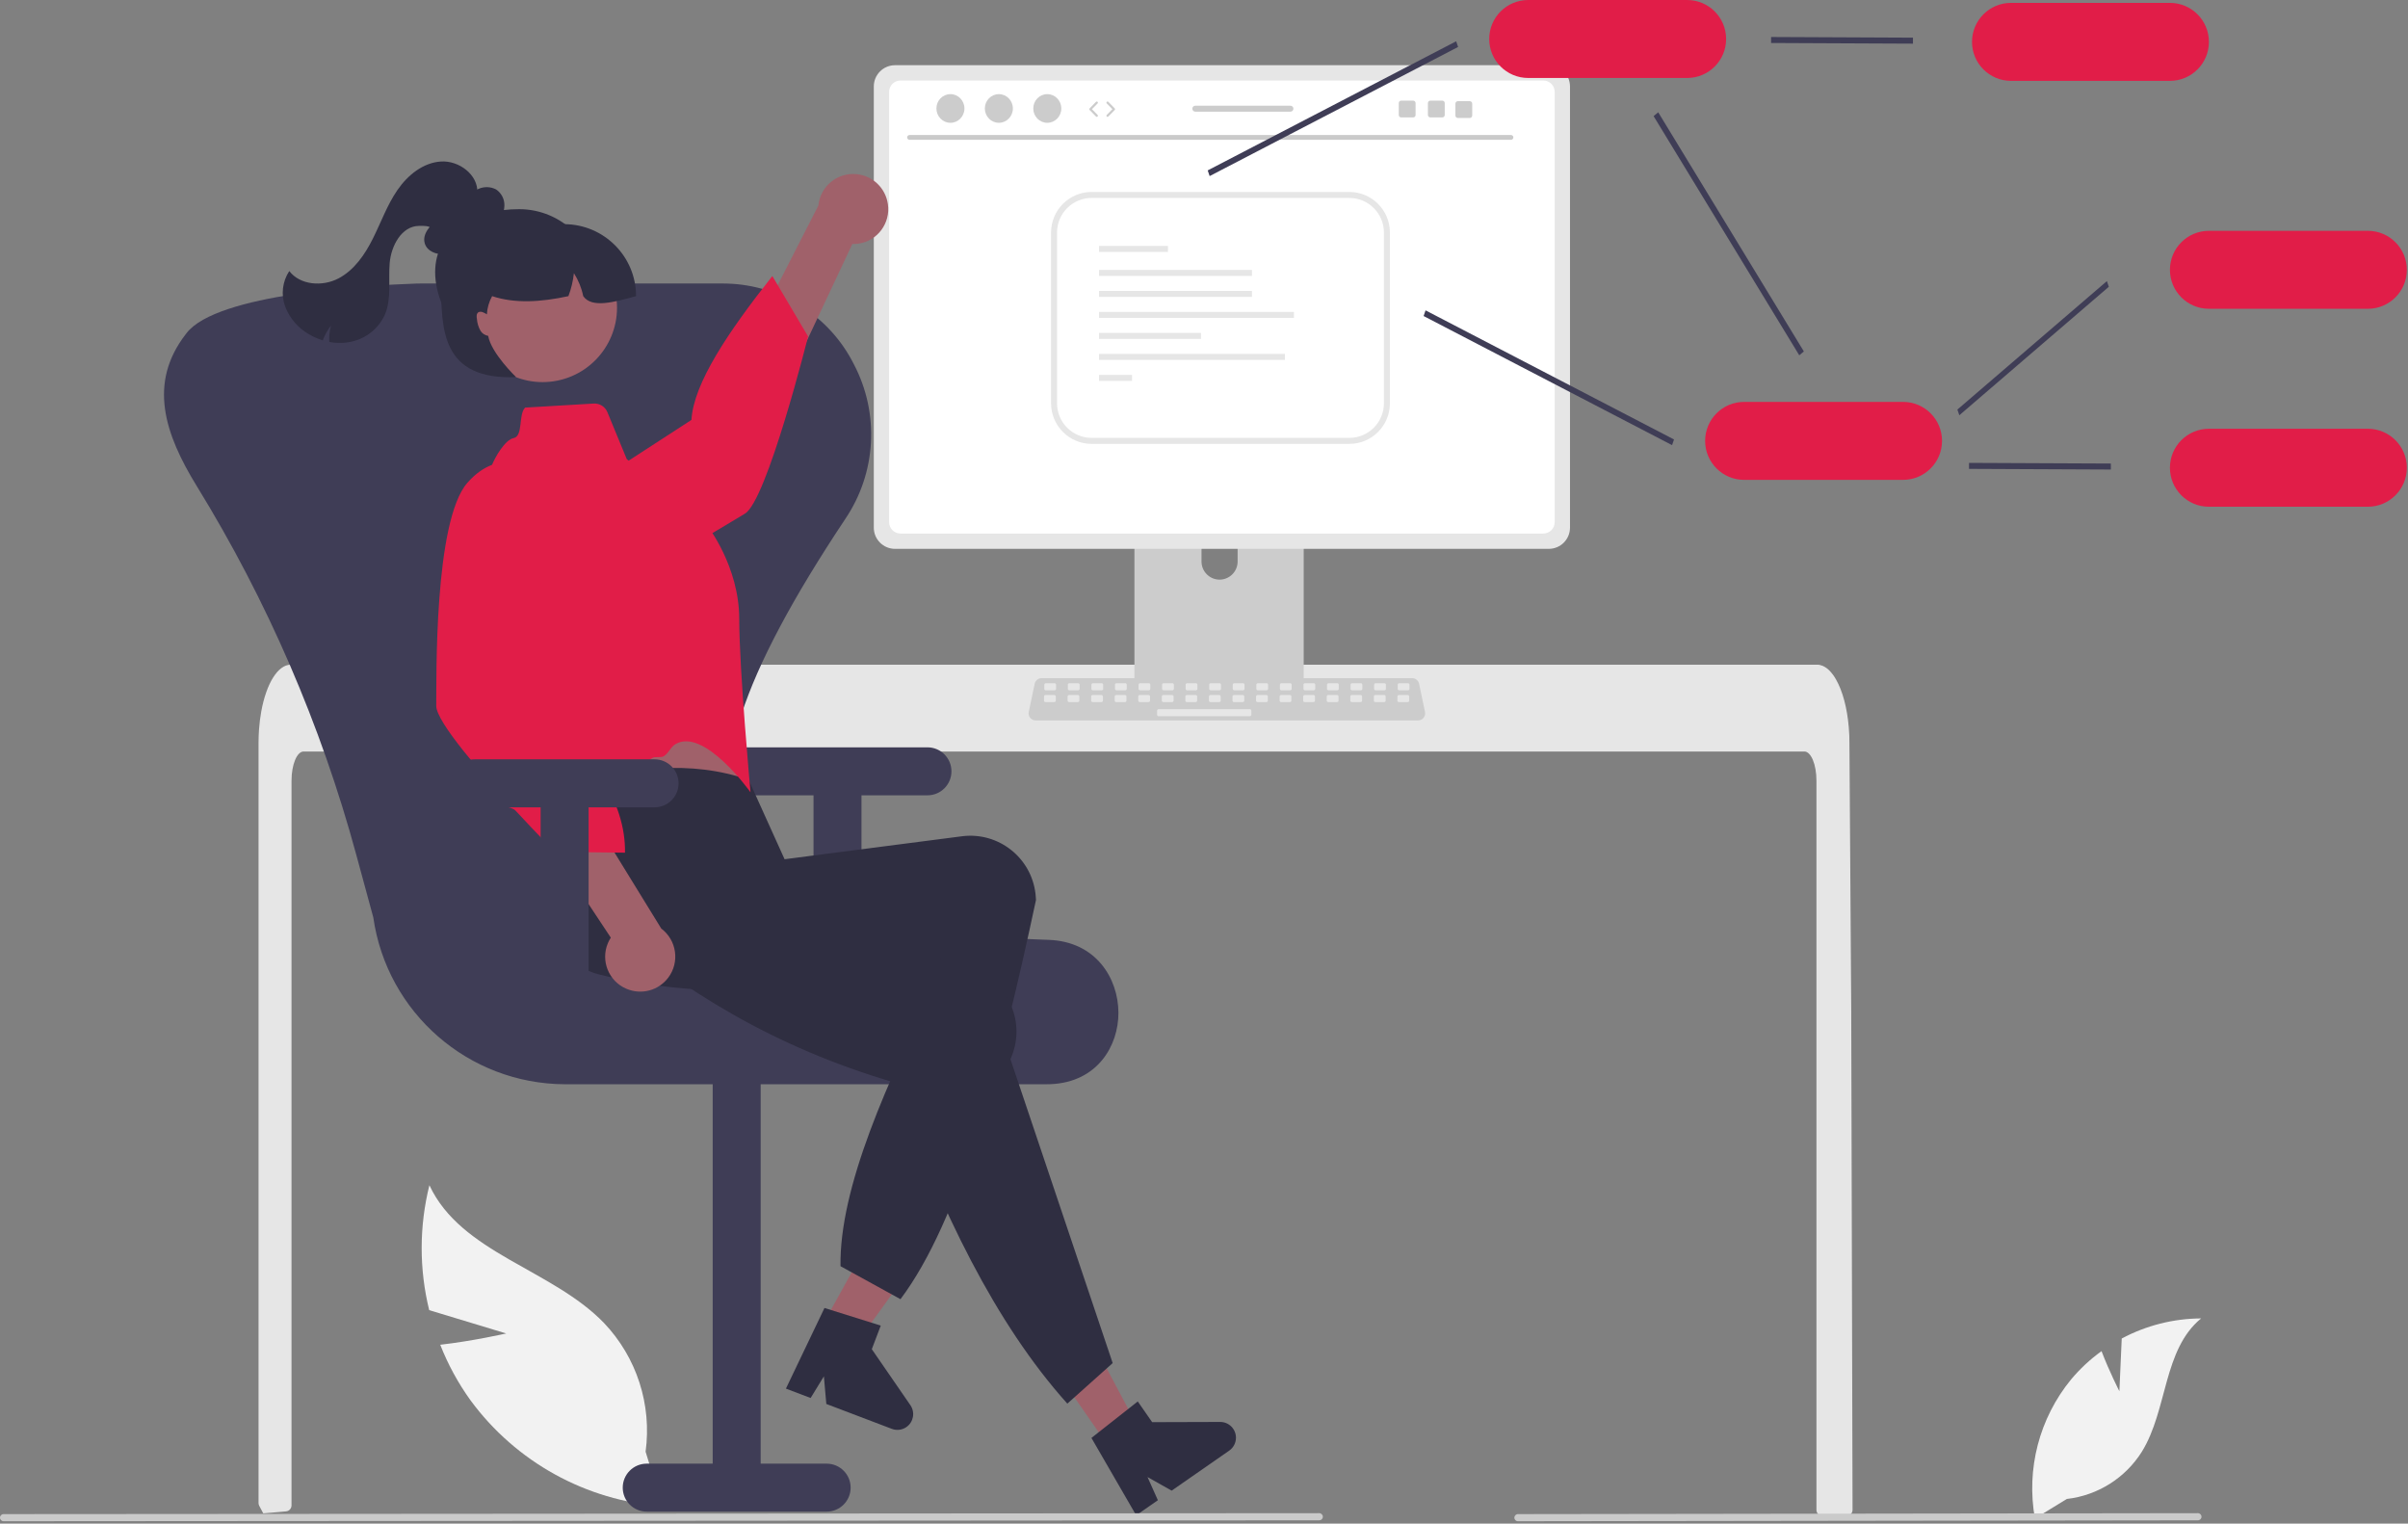 <svg width="803" height="508" viewBox="0 0 803 508" fill="none" xmlns="http://www.w3.org/2000/svg">
<rect x="0" y="0" width="803" height="508" fill="#808080" stroke="none"/>
<g clip-path="url(#clip0_7_2)">
<path d="M706.756 463.869L707.538 446.293C715.686 441.938 724.775 439.637 734.015 439.591C721.298 449.988 722.887 470.029 714.266 484.01C708.751 492.801 699.538 498.608 689.227 499.789L678.586 506.304C675.631 489.83 680.037 472.887 690.645 459.941C693.621 456.381 697.034 453.21 700.802 450.503C703.351 457.224 706.756 463.869 706.756 463.869Z" fill="#F2F2F2"/>
<path d="M168.805 444.609L143.125 436.834C139.757 423.151 139.78 408.852 143.192 395.18C153.767 417.889 183.984 423.089 201.399 441.096C212.314 452.557 217.424 468.36 215.287 484.042L220.908 502.223C195.448 500.385 172.069 487.492 156.931 466.939C152.791 461.2 149.391 454.962 146.809 448.373C157.701 447.138 168.805 444.609 168.805 444.609Z" fill="#F2F2F2"/>
<path d="M617.773 503.43C617.769 503.962 617.557 504.472 617.183 504.85C616.809 505.223 616.301 505.432 615.773 505.43H607.733C606.632 505.434 605.737 504.545 605.733 503.444V260.29C605.733 254.93 603.933 250.58 601.723 250.57H101.233C99.013 250.58 97.223 254.93 97.213 260.29V501.94C97.21 502.97 96.427 503.829 95.403 503.93C93.783 504.09 92.163 504.23 90.553 504.36C90.513 504.36 90.473 504.37 90.433 504.37C89.553 504.45 88.673 504.51 87.793 504.58H87.783C87.323 503.75 86.883 502.9 86.433 502.05C86.289 501.761 86.213 501.443 86.213 501.12V247.68C86.213 246.2 86.273 244.71 86.373 243.24C86.516 241.222 86.766 239.212 87.123 237.22C88.813 227.93 92.633 221.64 96.973 221.62H605.973C606.606 221.624 607.232 221.757 607.813 222.01C608.666 222.388 609.437 222.928 610.083 223.6C610.96 224.512 611.71 225.538 612.313 226.65C614.453 230.42 615.983 236.04 616.523 242.58C616.523 242.64 616.533 242.7 616.533 242.76C616.673 244.38 616.743 246.03 616.733 247.68L616.873 269.11L616.963 281.89L617.233 321.99L617.333 336.23L617.773 503.43Z" fill="#E6E6E6"/>
<path d="M432.024 147.486H381.018C379.516 147.489 378.299 148.708 378.301 150.211V230.785H434.748V150.211C434.749 148.707 433.53 147.487 432.027 147.486H432.024ZM406.693 193.268C403.373 193.252 400.685 190.565 400.67 187.245V177.951C400.67 174.625 403.366 171.928 406.693 171.928C410.019 171.928 412.715 174.625 412.715 177.951V187.245C412.7 190.565 410.013 193.252 406.693 193.268Z" fill="#CCCCCC"/>
<path d="M378.125 228.207V235.981C378.127 236.82 378.807 237.499 379.645 237.501H433.403C434.241 237.497 434.919 236.819 434.923 235.981V228.207H378.125Z" fill="#3F3D56"/>
<path d="M516.484 21.742H298.455C294.555 21.748 291.395 24.908 291.389 28.808V175.935C291.392 179.836 294.554 182.998 298.455 183.002H516.484C520.385 182.998 523.547 179.836 523.55 175.935V28.808C523.544 24.908 520.384 21.748 516.484 21.742Z" fill="#E6E6E6"/>
<path d="M514.664 26.846H300.277C298.188 26.85 296.498 28.544 296.498 30.633V174.113C296.501 176.199 298.191 177.889 300.277 177.892H514.664C516.75 177.889 518.44 176.199 518.443 174.113V30.633C518.443 28.544 516.752 26.85 514.664 26.846Z" fill="white"/>
<path d="M472.905 240.206H345.357C344.061 240.206 343.01 239.155 343.01 237.86C343.01 237.697 343.027 237.535 343.061 237.376L345.04 227.977C345.272 226.893 346.227 226.118 347.335 226.114H470.927C472.035 226.118 472.99 226.893 473.222 227.977L475.201 237.376C475.468 238.644 474.657 239.889 473.389 240.156C473.23 240.189 473.068 240.206 472.905 240.206Z" fill="#CCCCCC"/>
<path d="M351.681 227.806H348.729C348.459 227.806 348.241 228.025 348.241 228.294V229.675C348.241 229.945 348.459 230.163 348.729 230.163H351.681C351.951 230.163 352.169 229.945 352.169 229.675V228.294C352.169 228.025 351.951 227.806 351.681 227.806Z" fill="#E6E6E6"/>
<path d="M359.538 227.806H356.586C356.316 227.806 356.098 228.025 356.098 228.294V229.675C356.098 229.945 356.316 230.163 356.586 230.163H359.538C359.807 230.163 360.026 229.945 360.026 229.675V228.294C360.026 228.025 359.807 227.806 359.538 227.806Z" fill="#E6E6E6"/>
<path d="M367.395 227.806H364.443C364.173 227.806 363.955 228.025 363.955 228.294V229.675C363.955 229.945 364.173 230.163 364.443 230.163H367.395C367.664 230.163 367.883 229.945 367.883 229.675V228.294C367.883 228.025 367.664 227.806 367.395 227.806Z" fill="#E6E6E6"/>
<path d="M375.251 227.806H372.299C372.03 227.806 371.811 228.025 371.811 228.294V229.675C371.811 229.945 372.03 230.163 372.299 230.163H375.251C375.521 230.163 375.739 229.945 375.739 229.675V228.294C375.739 228.025 375.521 227.806 375.251 227.806Z" fill="#E6E6E6"/>
<path d="M383.108 227.806H380.156C379.887 227.806 379.668 228.025 379.668 228.294V229.675C379.668 229.945 379.887 230.163 380.156 230.163H383.108C383.378 230.163 383.596 229.945 383.596 229.675V228.294C383.596 228.025 383.378 227.806 383.108 227.806Z" fill="#E6E6E6"/>
<path d="M390.965 227.806H388.013C387.743 227.806 387.525 228.025 387.525 228.294V229.675C387.525 229.945 387.743 230.163 388.013 230.163H390.965C391.235 230.163 391.453 229.945 391.453 229.675V228.294C391.453 228.025 391.235 227.806 390.965 227.806Z" fill="#E6E6E6"/>
<path d="M398.822 227.806H395.87C395.6 227.806 395.381 228.025 395.381 228.294V229.675C395.381 229.945 395.6 230.163 395.87 230.163H398.822C399.091 230.163 399.31 229.945 399.31 229.675V228.294C399.31 228.025 399.091 227.806 398.822 227.806Z" fill="#E6E6E6"/>
<path d="M406.678 227.806H403.726C403.457 227.806 403.238 228.025 403.238 228.294V229.675C403.238 229.945 403.457 230.163 403.726 230.163H406.678C406.948 230.163 407.167 229.945 407.167 229.675V228.294C407.167 228.025 406.948 227.806 406.678 227.806Z" fill="#E6E6E6"/>
<path d="M414.535 227.806H411.583C411.314 227.806 411.095 228.025 411.095 228.294V229.675C411.095 229.945 411.314 230.163 411.583 230.163H414.535C414.805 230.163 415.024 229.945 415.024 229.675V228.294C415.024 228.025 414.805 227.806 414.535 227.806Z" fill="#E6E6E6"/>
<path d="M422.392 227.806H419.44C419.17 227.806 418.952 228.025 418.952 228.294V229.675C418.952 229.945 419.17 230.163 419.44 230.163H422.392C422.661 230.163 422.88 229.945 422.88 229.675V228.294C422.88 228.025 422.661 227.806 422.392 227.806Z" fill="#E6E6E6"/>
<path d="M430.249 227.806H427.297C427.027 227.806 426.809 228.025 426.809 228.294V229.675C426.809 229.945 427.027 230.163 427.297 230.163H430.249C430.518 230.163 430.737 229.945 430.737 229.675V228.294C430.737 228.025 430.518 227.806 430.249 227.806Z" fill="#E6E6E6"/>
<path d="M438.106 227.806H435.154C434.884 227.806 434.666 228.025 434.666 228.294V229.675C434.666 229.945 434.884 230.163 435.154 230.163H438.106C438.375 230.163 438.594 229.945 438.594 229.675V228.294C438.594 228.025 438.375 227.806 438.106 227.806Z" fill="#E6E6E6"/>
<path d="M445.962 227.806H443.01C442.741 227.806 442.522 228.025 442.522 228.294V229.675C442.522 229.945 442.741 230.163 443.01 230.163H445.962C446.232 230.163 446.45 229.945 446.45 229.675V228.294C446.45 228.025 446.232 227.806 445.962 227.806Z" fill="#E6E6E6"/>
<path d="M453.819 227.806H450.867C450.597 227.806 450.379 228.025 450.379 228.294V229.675C450.379 229.945 450.597 230.163 450.867 230.163H453.819C454.089 230.163 454.307 229.945 454.307 229.675V228.294C454.307 228.025 454.089 227.806 453.819 227.806Z" fill="#E6E6E6"/>
<path d="M461.676 227.806H458.724C458.454 227.806 458.236 228.025 458.236 228.294V229.675C458.236 229.945 458.454 230.163 458.724 230.163H461.676C461.946 230.163 462.164 229.945 462.164 229.675V228.294C462.164 228.025 461.946 227.806 461.676 227.806Z" fill="#E6E6E6"/>
<path d="M469.533 227.806H466.58C466.311 227.806 466.092 228.025 466.092 228.294V229.675C466.092 229.945 466.311 230.163 466.58 230.163H469.533C469.802 230.163 470.021 229.945 470.021 229.675V228.294C470.021 228.025 469.802 227.806 469.533 227.806Z" fill="#E6E6E6"/>
<path d="M351.588 231.735H348.636C348.367 231.735 348.148 231.953 348.148 232.223V233.603C348.148 233.873 348.367 234.092 348.636 234.092H351.588C351.858 234.092 352.076 233.873 352.076 233.603V232.223C352.076 231.953 351.858 231.735 351.588 231.735Z" fill="#E6E6E6"/>
<path d="M359.445 231.735H356.493C356.223 231.735 356.005 231.953 356.005 232.223V233.603C356.005 233.873 356.223 234.092 356.493 234.092H359.445C359.715 234.092 359.933 233.873 359.933 233.603V232.223C359.933 231.953 359.715 231.735 359.445 231.735Z" fill="#E6E6E6"/>
<path d="M367.302 231.735H364.35C364.08 231.735 363.862 231.953 363.862 232.223V233.603C363.862 233.873 364.08 234.092 364.35 234.092H367.302C367.572 234.092 367.79 233.873 367.79 233.603V232.223C367.79 231.953 367.572 231.735 367.302 231.735Z" fill="#E6E6E6"/>
<path d="M375.158 231.735H372.206C371.937 231.735 371.718 231.953 371.718 232.223V233.603C371.718 233.873 371.937 234.092 372.206 234.092H375.158C375.428 234.092 375.647 233.873 375.647 233.603V232.223C375.647 231.953 375.428 231.735 375.158 231.735Z" fill="#E6E6E6"/>
<path d="M383.015 231.735H380.063C379.794 231.735 379.575 231.953 379.575 232.223V233.603C379.575 233.873 379.794 234.092 380.063 234.092H383.015C383.285 234.092 383.504 233.873 383.504 233.603V232.223C383.504 231.953 383.285 231.735 383.015 231.735Z" fill="#E6E6E6"/>
<path d="M390.872 231.735H387.92C387.65 231.735 387.432 231.953 387.432 232.223V233.603C387.432 233.873 387.65 234.092 387.92 234.092H390.872C391.141 234.092 391.36 233.873 391.36 233.603V232.223C391.36 231.953 391.141 231.735 390.872 231.735Z" fill="#E6E6E6"/>
<path d="M398.729 231.735H395.777C395.507 231.735 395.289 231.953 395.289 232.223V233.603C395.289 233.873 395.507 234.092 395.777 234.092H398.729C398.998 234.092 399.217 233.873 399.217 233.603V232.223C399.217 231.953 398.998 231.735 398.729 231.735Z" fill="#E6E6E6"/>
<path d="M406.586 231.735H403.634C403.364 231.735 403.146 231.953 403.146 232.223V233.603C403.146 233.873 403.364 234.092 403.634 234.092H406.586C406.855 234.092 407.074 233.873 407.074 233.603V232.223C407.074 231.953 406.855 231.735 406.586 231.735Z" fill="#E6E6E6"/>
<path d="M414.442 231.735H411.49C411.221 231.735 411.002 231.953 411.002 232.223V233.603C411.002 233.873 411.221 234.092 411.49 234.092H414.442C414.712 234.092 414.93 233.873 414.93 233.603V232.223C414.93 231.953 414.712 231.735 414.442 231.735Z" fill="#E6E6E6"/>
<path d="M422.299 231.735H419.347C419.077 231.735 418.859 231.953 418.859 232.223V233.603C418.859 233.873 419.077 234.092 419.347 234.092H422.299C422.569 234.092 422.787 233.873 422.787 233.603V232.223C422.787 231.953 422.569 231.735 422.299 231.735Z" fill="#E6E6E6"/>
<path d="M430.156 231.735H427.204C426.934 231.735 426.716 231.953 426.716 232.223V233.603C426.716 233.873 426.934 234.092 427.204 234.092H430.156C430.426 234.092 430.644 233.873 430.644 233.603V232.223C430.644 231.953 430.426 231.735 430.156 231.735Z" fill="#E6E6E6"/>
<path d="M438.012 231.735H435.06C434.791 231.735 434.572 231.953 434.572 232.223V233.603C434.572 233.873 434.791 234.092 435.06 234.092H438.012C438.282 234.092 438.501 233.873 438.501 233.603V232.223C438.501 231.953 438.282 231.735 438.012 231.735Z" fill="#E6E6E6"/>
<path d="M445.869 231.735H442.917C442.648 231.735 442.429 231.953 442.429 232.223V233.603C442.429 233.873 442.648 234.092 442.917 234.092H445.869C446.139 234.092 446.358 233.873 446.358 233.603V232.223C446.358 231.953 446.139 231.735 445.869 231.735Z" fill="#E6E6E6"/>
<path d="M453.726 231.735H450.774C450.505 231.735 450.286 231.953 450.286 232.223V233.603C450.286 233.873 450.505 234.092 450.774 234.092H453.726C453.996 234.092 454.215 233.873 454.215 233.603V232.223C454.215 231.953 453.996 231.735 453.726 231.735Z" fill="#E6E6E6"/>
<path d="M461.583 231.735H458.631C458.361 231.735 458.143 231.953 458.143 232.223V233.603C458.143 233.873 458.361 234.092 458.631 234.092H461.583C461.852 234.092 462.071 233.873 462.071 233.603V232.223C462.071 231.953 461.852 231.735 461.583 231.735Z" fill="#E6E6E6"/>
<path d="M469.44 231.735H466.488C466.218 231.735 466 231.953 466 232.223V233.603C466 233.873 466.218 234.092 466.488 234.092H469.44C469.709 234.092 469.928 233.873 469.928 233.603V232.223C469.928 231.953 469.709 231.735 469.44 231.735Z" fill="#E6E6E6"/>
<path d="M416.799 236.449H386.349C386.079 236.449 385.86 236.667 385.86 236.937V238.317C385.86 238.587 386.079 238.806 386.349 238.806H416.799C417.069 238.806 417.287 238.587 417.287 238.317V236.937C417.287 236.667 417.069 236.449 416.799 236.449Z" fill="#E6E6E6"/>
<path d="M503.887 46.614H303.286C302.845 46.605 302.496 46.239 302.506 45.799C302.515 45.372 302.859 45.028 303.286 45.019H503.887C504.328 45.028 504.677 45.393 504.667 45.834C504.658 46.261 504.314 46.605 503.887 46.614Z" fill="#CACACA"/>
<path d="M316.941 40.946C319.523 40.946 321.616 38.806 321.616 36.166C321.616 33.527 319.523 31.387 316.941 31.387C314.359 31.387 312.266 33.527 312.266 36.166C312.266 38.806 314.359 40.946 316.941 40.946Z" fill="#CCCCCC"/>
<path d="M333.092 40.946C335.674 40.946 337.767 38.806 337.767 36.166C337.767 33.527 335.674 31.387 333.092 31.387C330.51 31.387 328.417 33.527 328.417 36.166C328.417 38.806 330.51 40.946 333.092 40.946Z" fill="#CCCCCC"/>
<path d="M349.242 40.946C351.824 40.946 353.917 38.806 353.917 36.166C353.917 33.527 351.824 31.387 349.242 31.387C346.66 31.387 344.567 33.527 344.567 36.166C344.567 38.806 346.66 40.946 349.242 40.946Z" fill="#CCCCCC"/>
<path d="M403.381 58.71L402.733 56.817L485.591 13.765L486.238 15.658L403.381 58.71Z" fill="#3F3D56"/>
<path d="M653.381 138.452L652.733 136.559L702.591 93.725L703.238 95.617L653.381 138.452Z" fill="#3F3D56"/>
<path d="M557.591 148.423L474.733 105.371L475.381 103.478L558.238 146.53L557.591 148.423Z" fill="#3F3D56"/>
<path d="M600.006 118.465L551.431 38.719L552.966 37.436L601.54 117.182L600.006 118.465Z" fill="#3F3D56"/>
<path d="M637.914 14.554L590.607 14.336V12.336L637.914 12.554V14.554Z" fill="#3F3D56"/>
<path d="M723.611 26.959H670.611C663.432 26.959 657.611 21.139 657.611 13.96C657.611 6.78 663.432 0.959 670.611 0.959H723.611C730.791 0.959 736.611 6.78 736.611 13.96C736.611 21.139 730.791 26.959 723.611 26.959Z" fill="#E11D48"/>
<path d="M789.611 102.959H736.611C729.432 102.959 723.611 97.139 723.611 89.96C723.611 82.78 729.432 76.96 736.611 76.96H789.611C796.791 76.96 802.611 82.78 802.611 89.96C802.611 97.139 796.791 102.959 789.611 102.959Z" fill="#E11D48"/>
<path d="M703.914 156.553L656.607 156.336V154.336L703.914 154.553V156.553Z" fill="#3F3D56"/>
<path d="M789.611 168.959H736.611C729.432 168.959 723.611 163.139 723.611 155.959C723.611 148.78 729.432 142.959 736.611 142.959H789.611C796.791 142.959 802.611 148.78 802.611 155.959C802.611 163.139 796.791 168.959 789.611 168.959Z" fill="#E11D48"/>
<path d="M634.611 160H581.611C574.432 160 568.611 154.18 568.611 147C568.611 139.82 574.432 134 581.611 134H634.611C641.791 134 647.611 139.82 647.611 147C647.611 154.18 641.791 160 634.611 160Z" fill="#E11D48"/>
<path d="M562.611 26H509.611C502.432 26 496.611 20.18 496.611 13C496.611 5.82 502.432 0 509.611 0H562.611C569.791 0 575.611 5.82 575.611 13C575.611 20.18 569.791 26 562.611 26Z" fill="#E11D48"/>
<path d="M309.283 249.18H249.283C244.864 249.18 241.283 252.762 241.283 257.18C241.283 261.598 244.864 265.18 249.283 265.18H271.283V327.18H287.283V265.18H309.283C313.701 265.18 317.283 261.598 317.283 257.18C317.283 252.762 313.701 249.18 309.283 249.18Z" fill="#3F3D56"/>
<path d="M348.884 361.517H188.401C156.242 361.4 129.034 337.717 124.484 305.881L118.804 284.986C107.046 241.685 89.136 200.296 65.622 162.083C54.875 144.629 49.343 127.734 61.907 111.467C62.014 111.329 62.12 111.192 62.223 111.058C72.3 97.941 122.457 95.102 138.809 94.55C139.455 94.528 140.103 94.517 140.754 94.517H240.573C241.224 94.517 241.872 94.528 242.518 94.55C260.476 95.073 276.697 105.413 284.754 121.471C293.351 137.866 292.254 157.656 281.898 173.001C246.834 225.671 236.099 258.698 247.09 280.086C257.721 300.773 290.31 311.35 349.648 313.371C365.595 313.914 372.913 326.331 372.964 337.637C373.014 348.652 365.978 360.813 350.412 361.485C349.906 361.506 349.396 361.517 348.884 361.517Z" fill="#3F3D56"/>
<path d="M215.664 504.017H275.664C280.082 504.017 283.664 500.435 283.664 496.017C283.664 491.599 280.082 488.017 275.664 488.017H253.664V353.017H237.664V488.017H215.664C211.245 488.017 207.664 491.599 207.664 496.017C207.664 500.435 211.245 504.017 215.664 504.017Z" fill="#3F3D56"/>
<path d="M269.969 449.592L280.305 455.206L307.667 417.375L292.411 409.088L269.969 449.592Z" fill="#A0616A"/>
<path d="M274.944 436.111L293.708 441.987L290.722 449.848L303.589 468.522C305.235 470.911 304.633 474.182 302.244 475.828C300.823 476.808 299.011 477.027 297.398 476.413L275.554 468.114L274.743 458.908L270.319 466.125L262.083 462.996L274.944 436.111Z" fill="#2F2E41"/>
<path d="M296.085 68.076C297.01 74.423 292.616 80.319 286.268 81.245C285.591 81.344 284.907 81.382 284.224 81.361L244.372 166.156L231.874 148.726L272.897 68.545C273.528 62.127 279.242 57.434 285.66 58.065C291.031 58.592 295.34 62.731 296.085 68.076Z" fill="#A0616A"/>
<path d="M163.835 183.301C163.835 183.301 162.767 198.114 179.52 201.02C196.273 203.925 241.059 175.605 248.414 171.256C255.77 166.907 269.476 112.195 269.476 112.195L257.556 92.034C242.839 110.651 231.281 127.818 230.579 140.004L163.835 183.301Z" fill="#E11D48"/>
<path d="M183.175 234.327L186.793 249.873C186.793 249.873 186.829 264.208 189.368 266.851C191.889 269.482 247.323 264.2 247.323 264.2C247.323 264.2 241.446 241.1 241.524 223.622L183.175 234.327Z" fill="#A0616A"/>
<path d="M300.283 433.18L280.283 422.18C279.902 396.155 295.556 360.937 314.122 324.048C272.599 331.189 233.426 333.477 199.543 324.838C187.969 321.781 180.993 309.998 183.88 298.38C184.012 297.832 184.165 297.29 184.338 296.753C188.393 284.381 179.3 276.625 187.664 263.017C209.66 255.505 230.556 253.383 249.664 260.017L261.636 286.488L320.979 278.809C332.978 277.375 343.869 285.939 345.303 297.939C345.31 297.993 345.316 298.048 345.322 298.103C345.402 298.747 345.454 299.394 345.478 300.043C333.479 356.296 320.025 406.912 300.283 433.18Z" fill="#2F2E41"/>
<path d="M175.12 135.904L197.981 134.554C199.957 134.438 201.79 135.587 202.545 137.418L209.005 153.079L235.856 175.271C235.856 175.271 246.486 188.799 246.511 206.27C246.536 223.742 250.283 264.18 250.283 264.18C250.283 264.18 234.768 242.342 225.191 248.15C223.562 249.138 222.989 251.159 221.283 252.18C220.431 252.69 218.465 252.194 217.605 252.705C204.409 260.538 190.647 268.191 189.362 266.849C186.837 264.215 183.774 250.752 183.774 250.752L162.848 173.865C160.551 165.673 162.036 156.884 166.897 149.903C168.359 147.844 169.891 146.313 171.315 146.06C174.511 145.379 172.811 138.216 175.12 135.904Z" fill="#E11D48"/>
<path d="M369.589 482.16L379.239 475.451L357.378 434.207L343.136 444.109L369.589 482.16Z" fill="#A0616A"/>
<path d="M371.048 454.486L355.924 468.005C331.876 441.209 313.697 403.629 298.291 360.952C257.925 349.13 227.484 330.064 200.909 307.425C191.893 299.797 185.135 289.997 192.824 280.704C193.183 280.27 193.559 279.85 193.95 279.444C203.028 270.114 226.051 271.892 239.535 263.344L269.656 295.541L267.761 304.172L324.339 323.337C335.728 327.329 341.725 339.798 337.733 351.187C337.714 351.243 337.694 351.299 337.674 351.354C337.462 351.968 337.224 352.572 336.961 353.166L371.048 454.486Z" fill="#2F2E41"/>
<path d="M363.963 479.44L379.41 467.275L384.21 474.18L406.888 474.111C409.789 474.102 412.148 476.446 412.158 479.347C412.163 481.073 411.32 482.692 409.903 483.677L390.716 497.015L382.661 492.484L386.117 500.211L378.883 505.24L363.963 479.44Z" fill="#2F2E41"/>
<path d="M208.878 329.673C202.974 327.167 200.219 320.349 202.725 314.444C202.992 313.814 203.314 313.21 203.688 312.637L151.934 234.535L173.32 232.909L220.522 309.616C225.679 313.489 226.72 320.809 222.848 325.966C219.607 330.281 213.832 331.813 208.878 329.673Z" fill="#A0616A"/>
<path d="M179.121 156.811C179.121 156.811 167.018 148.203 155.832 161.009C144.647 173.815 145.581 226.796 145.476 235.339C145.443 238.015 149.306 243.788 154.629 250.456C157.018 253.45 159.702 256.624 162.46 259.779C164.055 261.605 162.68 265.406 164.283 267.18C165.876 268.945 170.447 268.685 171.962 270.323C179.157 278.098 185.001 284.017 185.001 284.017L208.421 284.305C208.685 266.895 196.763 251.354 181.445 236.335L179.121 156.811Z" fill="#E11D48"/>
<path d="M155.514 81.008C153.297 82.608 150.964 84.257 148.259 84.653C145.553 85.05 142.386 83.742 141.637 81.112C140.721 77.896 143.625 74.968 146.235 72.879L154.511 66.251C156.026 64.907 157.737 63.801 159.585 62.971C161.465 62.144 163.619 62.216 165.439 63.166C167.248 64.388 168.294 66.46 168.202 68.64C168.084 70.789 167.375 72.864 166.153 74.636C163.048 79.475 158.103 82.836 152.462 83.942" fill="#2F2E41"/>
<path d="M218.283 253.18H158.283C153.864 253.18 150.283 256.762 150.283 261.18C150.283 265.598 153.864 269.18 158.283 269.18H180.283V331.18H196.283V269.18H218.283C222.701 269.18 226.283 265.598 226.283 261.18C226.283 256.762 222.701 253.18 218.283 253.18Z" fill="#3F3D56"/>
<path d="M159.19 64.224C159.432 58.225 153.04 53.476 147.051 53.851C141.061 54.227 135.912 58.44 132.516 63.389C129.12 68.334 127.08 74.062 124.405 79.431C121.73 84.801 118.168 90.058 112.852 92.84C107.537 95.618 100.139 95.123 96.466 90.379C94.149 93.892 93.645 98.299 95.109 102.244C96.613 106.139 99.418 109.393 103.047 111.455C104.492 112.312 106.035 112.991 107.643 113.476C108.306 111.687 109.239 110.009 110.41 108.501C109.881 110.286 109.679 112.152 109.814 114.008C112.292 114.483 114.842 114.443 117.304 113.89C122.207 112.793 126.306 109.451 128.366 104.869C130.612 99.551 129.468 93.488 129.949 87.736C130.425 81.982 133.892 75.414 139.665 75.321C144.061 75.248 143.479 75.611 146.265 79.012" fill="#2F2E41"/>
<path d="M199.111 95.742C199.111 110.101 187.471 121.742 173.111 121.742C158.752 121.742 145.111 105.101 145.111 90.742C145.111 76.382 158.752 69.742 173.111 69.742C187.471 69.742 199.111 81.382 199.111 95.742Z" fill="#2F2E41"/>
<path d="M185.923 126.9C199.345 124.154 207.999 111.047 205.252 97.626C202.506 84.204 189.4 75.55 175.978 78.297C162.557 81.043 153.903 94.15 156.649 107.571C159.396 120.992 172.502 129.646 185.923 126.9Z" fill="#A0616A"/>
<path d="M212.111 98.742C204.768 100.747 197.354 102.849 194.491 98.742C193.935 96.019 192.881 93.422 191.381 91.082C191.099 93.703 190.484 96.277 189.551 98.742C180.274 100.758 171.604 101.24 164.111 98.742C163.081 100.605 162.483 102.676 162.361 104.802C161.991 104.569 161.603 104.365 161.201 104.192C160.719 103.92 160.144 103.869 159.621 104.052C159.26 104.27 159.02 104.643 158.971 105.062C158.922 105.479 158.942 105.902 159.031 106.312C159.136 107.742 159.564 109.13 160.281 110.372C160.855 111.237 161.766 111.821 162.791 111.982C163.831 117.832 172.111 125.742 172.111 125.742C147.111 126.742 147.111 109.782 147.111 93.742L150.111 87.742H160.111V74.742H188.111C201.365 74.745 212.108 85.489 212.111 98.742Z" fill="#2F2E41"/>
<path d="M439.947 506.911L1.197 507.219C0.539 507.222 0.003 506.692 1.65456e-05 506.034C-0.003 505.377 0.527 504.841 1.184 504.837H1.197L439.947 504.53C440.604 504.532 441.136 505.067 441.134 505.725C441.132 506.379 440.601 506.909 439.947 506.911Z" fill="#CACACA"/>
<path d="M732.947 506.911L506.197 507.219C505.539 507.222 505.003 506.692 505 506.034C504.997 505.377 505.527 504.841 506.185 504.837H506.197L732.947 504.53C733.605 504.528 734.139 505.059 734.141 505.717C734.144 506.374 733.612 506.909 732.955 506.911H732.947Z" fill="#CACACA"/>
<path d="M449.974 148H364.021C356.556 147.992 350.506 141.942 350.498 134.477V77.523C350.506 70.058 356.556 64.008 364.021 64H449.974C457.439 64.008 463.489 70.058 463.498 77.523V134.477C463.489 141.942 457.439 147.992 449.974 148ZM364.021 66C357.66 66.007 352.505 71.162 352.498 77.523V134.477C352.505 140.838 357.66 145.993 364.021 146H449.974C456.335 145.993 461.49 140.838 461.498 134.477V77.523C461.49 71.162 456.335 66.007 449.974 66L364.021 66Z" fill="#E6E6E6"/>
<path d="M389.489 82H366.498V84H389.489V82Z" fill="#E6E6E6"/>
<path d="M417.498 90H366.498V92H417.498V90Z" fill="#E6E6E6"/>
<path d="M417.498 97H366.498V99H417.498V97Z" fill="#E6E6E6"/>
<path d="M431.498 104H366.498V106H431.498V104Z" fill="#E6E6E6"/>
<path d="M400.498 111H366.498V113H400.498V111Z" fill="#E6E6E6"/>
<path d="M428.498 118H366.498V120H428.498V118Z" fill="#E6E6E6"/>
<path d="M377.498 125H366.498V127H377.498V125Z" fill="#E6E6E6"/>
<path d="M365.749 38.958C365.652 38.958 365.555 38.921 365.482 38.846L363.348 36.665C363.206 36.519 363.206 36.287 363.348 36.142L365.482 33.961C365.626 33.813 365.863 33.811 366.01 33.955C366.158 34.099 366.161 34.336 366.016 34.484L364.138 36.403L366.016 38.323C366.161 38.471 366.158 38.707 366.01 38.852C365.938 38.923 365.843 38.958 365.749 38.958Z" fill="#CCCCCC"/>
<path d="M369.334 38.958C369.24 38.958 369.146 38.923 369.073 38.852C368.925 38.707 368.923 38.471 369.067 38.323L370.945 36.403L369.067 34.484C368.923 34.336 368.925 34.099 369.073 33.955C369.22 33.81 369.457 33.813 369.602 33.961L371.735 36.142C371.877 36.287 371.877 36.519 371.735 36.665L369.602 38.846C369.529 38.921 369.432 38.958 369.334 38.958Z" fill="#CCCCCC"/>
<path d="M480.958 33.545H476.99C476.538 33.545 476.171 33.911 476.171 34.364V38.335C476.171 38.788 476.538 39.154 476.99 39.154H480.958C481.41 39.154 481.78 38.788 481.78 38.335V34.364C481.78 33.911 481.41 33.545 480.958 33.545Z" fill="#CCCCCC"/>
<path d="M471.236 33.545H467.268C466.816 33.545 466.449 33.911 466.449 34.364V38.335C466.449 38.788 466.816 39.154 467.268 39.154H471.236C471.688 39.154 472.058 38.788 472.058 38.335V34.364C472.058 33.911 471.688 33.545 471.236 33.545Z" fill="#CCCCCC"/>
<path d="M490.119 33.732H486.151C485.699 33.732 485.333 34.098 485.333 34.551V38.522C485.333 38.974 485.699 39.341 486.151 39.341H490.119C490.571 39.341 490.942 38.974 490.942 38.522V34.551C490.942 34.098 490.571 33.732 490.119 33.732Z" fill="#CCCCCC"/>
<path d="M430.319 35.243H398.605C398.052 35.243 397.607 35.691 397.607 36.241C397.607 36.791 398.052 37.239 398.605 37.239H430.319C430.868 37.239 431.317 36.791 431.317 36.241C431.317 35.691 430.868 35.243 430.319 35.243Z" fill="#CCCCCC"/>
</g>
<defs>
<clipPath id="clip0_7_2">
<rect width="802.611" height="507.219" fill="white"/>
</clipPath>
</defs>
</svg>
